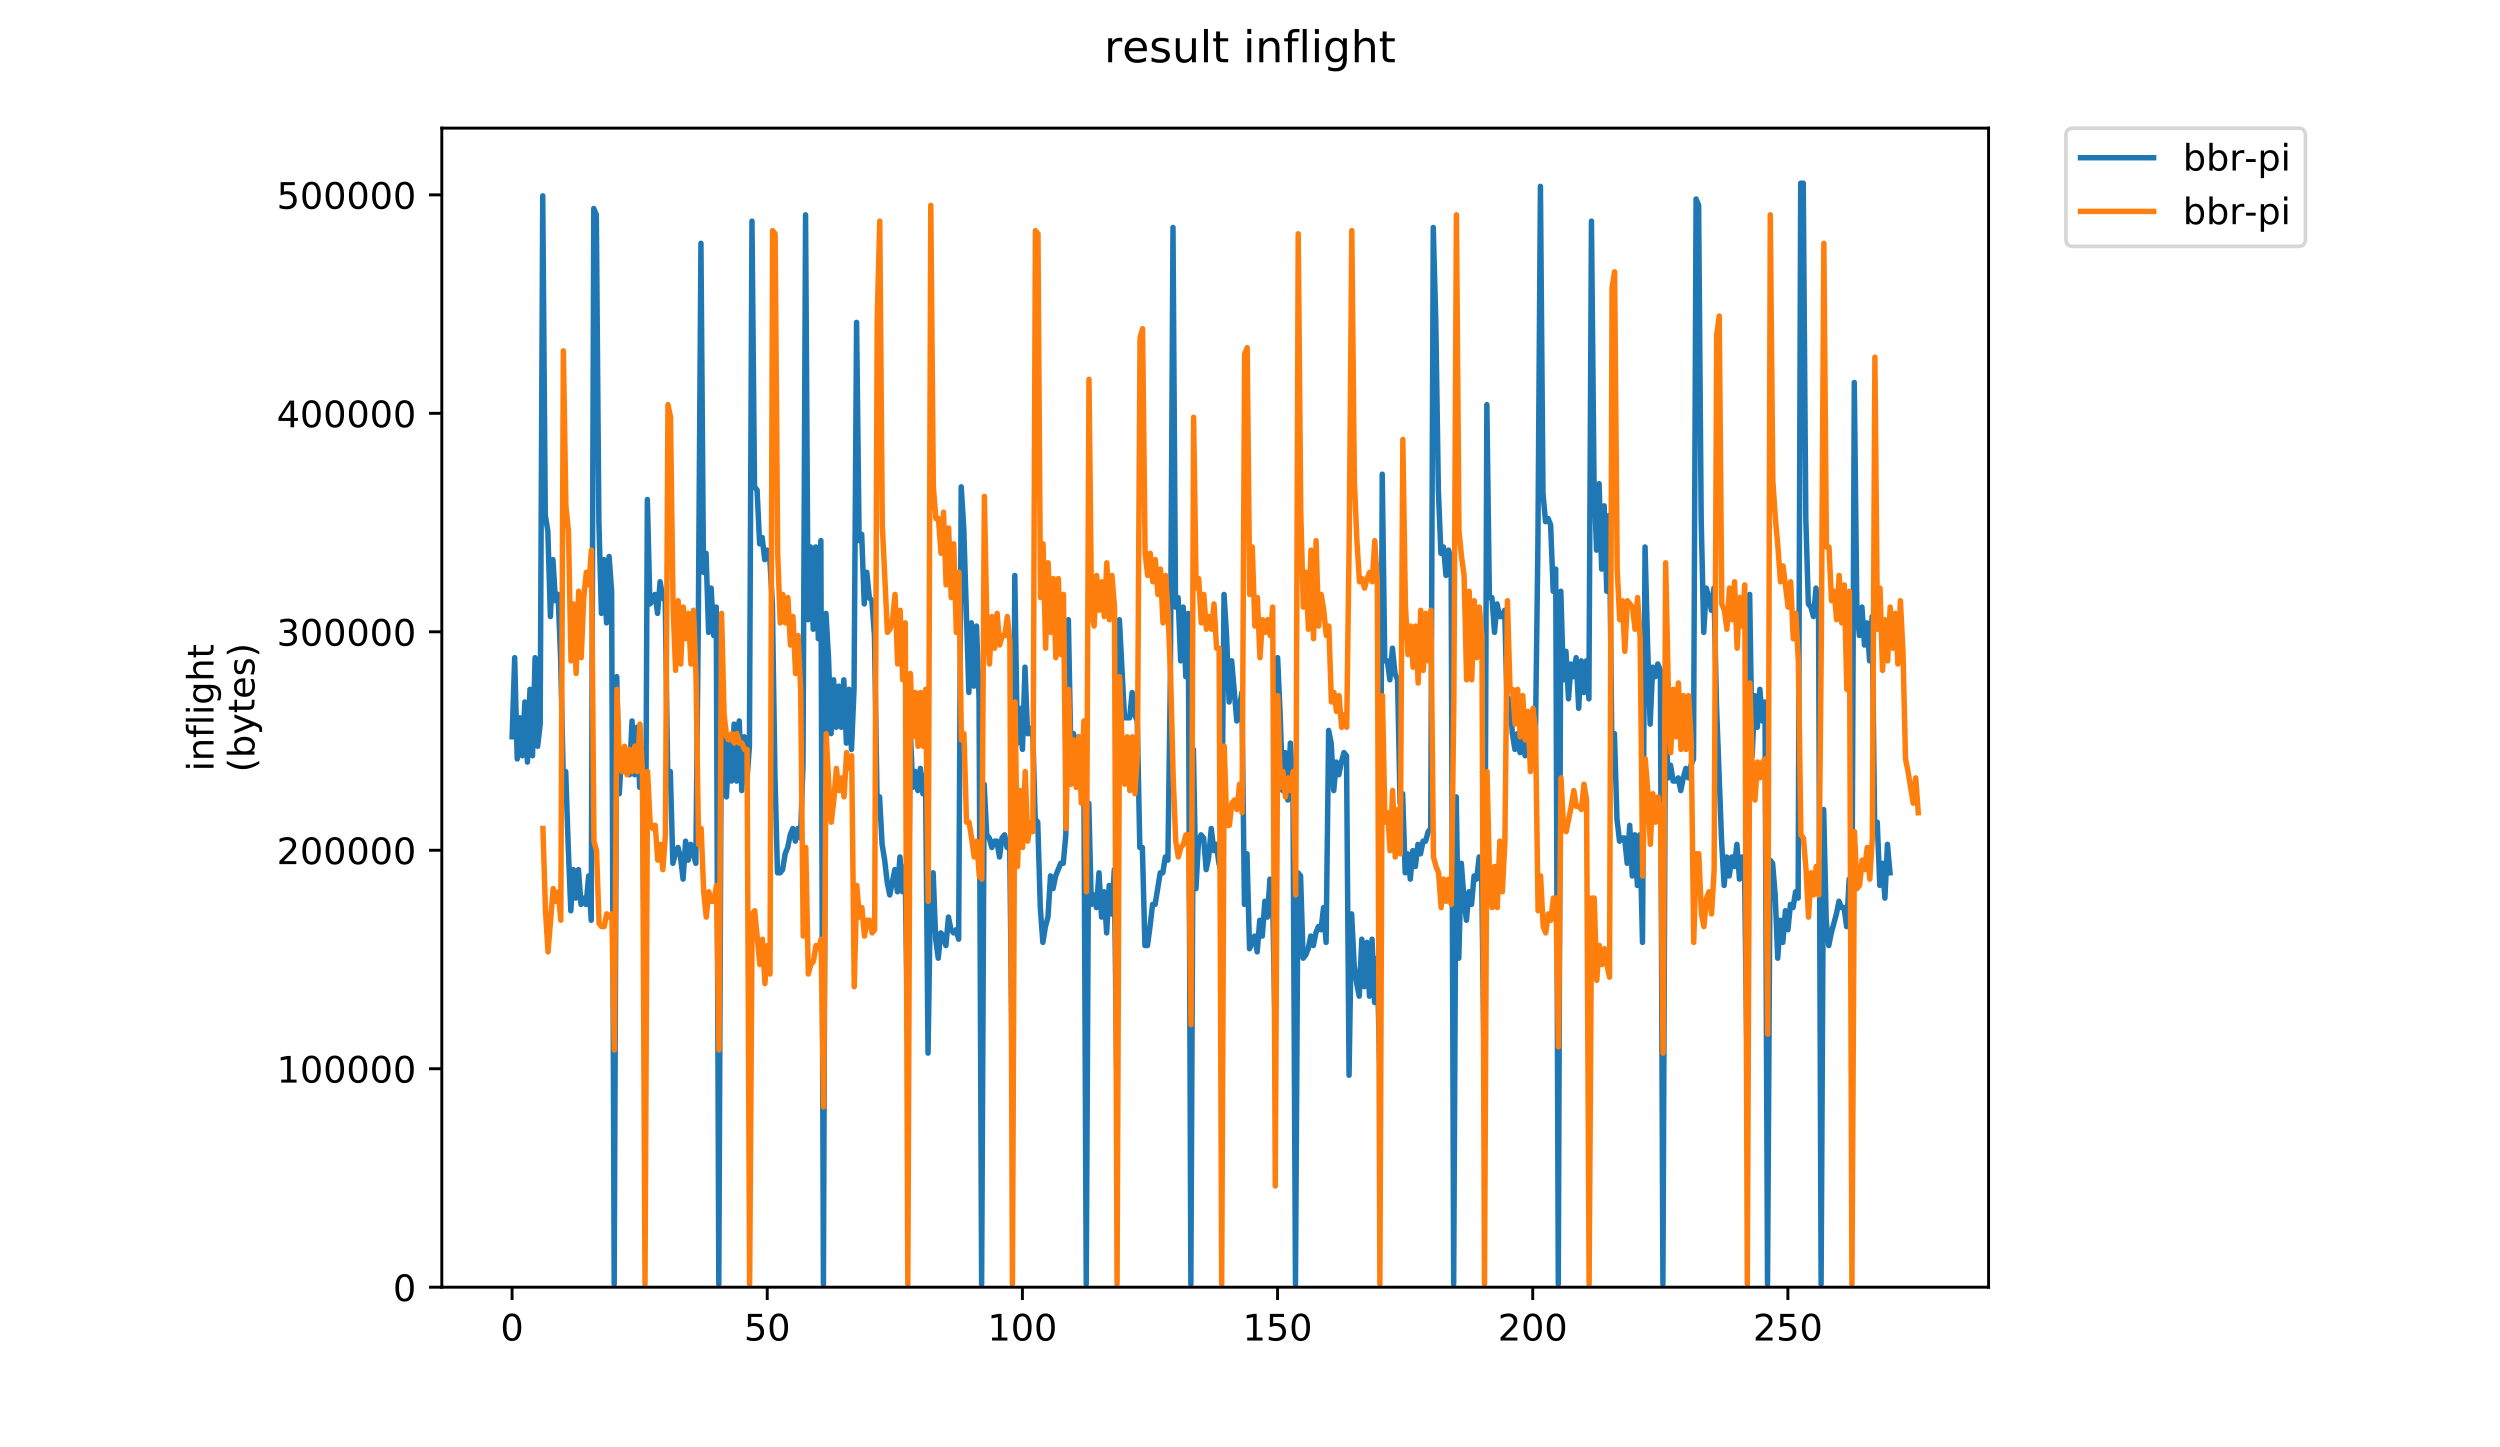 <?xml version="1.0" encoding="utf-8" standalone="no"?>
<!DOCTYPE svg PUBLIC "-//W3C//DTD SVG 1.1//EN"
  "http://www.w3.org/Graphics/SVG/1.1/DTD/svg11.dtd">
<!-- Created with matplotlib (https://matplotlib.org/) -->
<svg height="396pt" version="1.1" viewBox="0 0 684 396" width="684pt" xmlns="http://www.w3.org/2000/svg" xmlns:xlink="http://www.w3.org/1999/xlink">
 <defs>
  <style type="text/css">
*{stroke-linecap:butt;stroke-linejoin:round;}
  </style>
 </defs>
 <g id="figure_1">
  <g id="patch_1">
   <path d="M 0 396 
L 684 396 
L 684 0 
L 0 0 
z
" style="fill:#ffffff;"/>
  </g>
  <g id="axes_1">
   <g id="patch_2">
    <path d="M 120.879 352.174 
L 544.074 352.174 
L 544.074 35.062 
L 120.879 35.062 
z
" style="fill:#ffffff;"/>
   </g>
   <g id="matplotlib.axis_1">
    <g id="xtick_1">
     <g id="line2d_1">
      <defs>
       <path d="M 0 0 
L 0 3.5 
" id="mdf4dd0e630" style="stroke:#000000;stroke-width:0.8;"/>
      </defs>
      <g>
       <use style="stroke:#000000;stroke-width:0.8;" x="140.102" xlink:href="#mdf4dd0e630" y="352.174"/>
      </g>
     </g>
     <g id="text_1">
      <!-- 0 -->
      <defs>
       <path d="M 31.781 66.406 
Q 24.172 66.406 20.328 58.906 
Q 16.5 51.422 16.5 36.375 
Q 16.5 21.391 20.328 13.891 
Q 24.172 6.391 31.781 6.391 
Q 39.453 6.391 43.281 13.891 
Q 47.125 21.391 47.125 36.375 
Q 47.125 51.422 43.281 58.906 
Q 39.453 66.406 31.781 66.406 
z
M 31.781 74.219 
Q 44.047 74.219 50.516 64.516 
Q 56.984 54.828 56.984 36.375 
Q 56.984 17.969 50.516 8.266 
Q 44.047 -1.422 31.781 -1.422 
Q 19.531 -1.422 13.062 8.266 
Q 6.594 17.969 6.594 36.375 
Q 6.594 54.828 13.062 64.516 
Q 19.531 74.219 31.781 74.219 
z
" id="DejaVuSans-48"/>
      </defs>
      <g transform="translate(136.921 366.773)scale(0.1 -0.1)">
       <use xlink:href="#DejaVuSans-48"/>
      </g>
     </g>
    </g>
    <g id="xtick_2">
     <g id="line2d_2">
      <g>
       <use style="stroke:#000000;stroke-width:0.8;" x="209.915" xlink:href="#mdf4dd0e630" y="352.174"/>
      </g>
     </g>
     <g id="text_2">
      <!-- 50 -->
      <defs>
       <path d="M 10.797 72.906 
L 49.516 72.906 
L 49.516 64.594 
L 19.828 64.594 
L 19.828 46.734 
Q 21.969 47.469 24.109 47.828 
Q 26.266 48.188 28.422 48.188 
Q 40.625 48.188 47.75 41.5 
Q 54.891 34.812 54.891 23.391 
Q 54.891 11.625 47.562 5.094 
Q 40.234 -1.422 26.906 -1.422 
Q 22.312 -1.422 17.547 -0.641 
Q 12.797 0.141 7.719 1.703 
L 7.719 11.625 
Q 12.109 9.234 16.797 8.062 
Q 21.484 6.891 26.703 6.891 
Q 35.156 6.891 40.078 11.328 
Q 45.016 15.766 45.016 23.391 
Q 45.016 31 40.078 35.438 
Q 35.156 39.891 26.703 39.891 
Q 22.75 39.891 18.812 39.016 
Q 14.891 38.141 10.797 36.281 
z
" id="DejaVuSans-53"/>
      </defs>
      <g transform="translate(203.552 366.773)scale(0.1 -0.1)">
       <use xlink:href="#DejaVuSans-53"/>
       <use x="63.623" xlink:href="#DejaVuSans-48"/>
      </g>
     </g>
    </g>
    <g id="xtick_3">
     <g id="line2d_3">
      <g>
       <use style="stroke:#000000;stroke-width:0.8;" x="279.728" xlink:href="#mdf4dd0e630" y="352.174"/>
      </g>
     </g>
     <g id="text_3">
      <!-- 100 -->
      <defs>
       <path d="M 12.406 8.297 
L 28.516 8.297 
L 28.516 63.922 
L 10.984 60.406 
L 10.984 69.391 
L 28.422 72.906 
L 38.281 72.906 
L 38.281 8.297 
L 54.391 8.297 
L 54.391 0 
L 12.406 0 
z
" id="DejaVuSans-49"/>
      </defs>
      <g transform="translate(270.184 366.773)scale(0.1 -0.1)">
       <use xlink:href="#DejaVuSans-49"/>
       <use x="63.623" xlink:href="#DejaVuSans-48"/>
       <use x="127.246" xlink:href="#DejaVuSans-48"/>
      </g>
     </g>
    </g>
    <g id="xtick_4">
     <g id="line2d_4">
      <g>
       <use style="stroke:#000000;stroke-width:0.8;" x="349.541" xlink:href="#mdf4dd0e630" y="352.174"/>
      </g>
     </g>
     <g id="text_4">
      <!-- 150 -->
      <g transform="translate(339.997 366.773)scale(0.1 -0.1)">
       <use xlink:href="#DejaVuSans-49"/>
       <use x="63.623" xlink:href="#DejaVuSans-53"/>
       <use x="127.246" xlink:href="#DejaVuSans-48"/>
      </g>
     </g>
    </g>
    <g id="xtick_5">
     <g id="line2d_5">
      <g>
       <use style="stroke:#000000;stroke-width:0.8;" x="419.353" xlink:href="#mdf4dd0e630" y="352.174"/>
      </g>
     </g>
     <g id="text_5">
      <!-- 200 -->
      <defs>
       <path d="M 19.188 8.297 
L 53.609 8.297 
L 53.609 0 
L 7.328 0 
L 7.328 8.297 
Q 12.938 14.109 22.625 23.891 
Q 32.328 33.688 34.812 36.531 
Q 39.547 41.844 41.422 45.531 
Q 43.312 49.219 43.312 52.781 
Q 43.312 58.594 39.234 62.25 
Q 35.156 65.922 28.609 65.922 
Q 23.969 65.922 18.812 64.312 
Q 13.672 62.703 7.812 59.422 
L 7.812 69.391 
Q 13.766 71.781 18.938 73 
Q 24.125 74.219 28.422 74.219 
Q 39.75 74.219 46.484 68.547 
Q 53.219 62.891 53.219 53.422 
Q 53.219 48.922 51.531 44.891 
Q 49.859 40.875 45.406 35.406 
Q 44.188 33.984 37.641 27.219 
Q 31.109 20.453 19.188 8.297 
z
" id="DejaVuSans-50"/>
      </defs>
      <g transform="translate(409.81 366.773)scale(0.1 -0.1)">
       <use xlink:href="#DejaVuSans-50"/>
       <use x="63.623" xlink:href="#DejaVuSans-48"/>
       <use x="127.246" xlink:href="#DejaVuSans-48"/>
      </g>
     </g>
    </g>
    <g id="xtick_6">
     <g id="line2d_6">
      <g>
       <use style="stroke:#000000;stroke-width:0.8;" x="489.166" xlink:href="#mdf4dd0e630" y="352.174"/>
      </g>
     </g>
     <g id="text_6">
      <!-- 250 -->
      <g transform="translate(479.622 366.773)scale(0.1 -0.1)">
       <use xlink:href="#DejaVuSans-50"/>
       <use x="63.623" xlink:href="#DejaVuSans-53"/>
       <use x="127.246" xlink:href="#DejaVuSans-48"/>
      </g>
     </g>
    </g>
   </g>
   <g id="matplotlib.axis_2">
    <g id="ytick_1">
     <g id="line2d_7">
      <defs>
       <path d="M 0 0 
L -3.5 0 
" id="ma93b1407f7" style="stroke:#000000;stroke-width:0.8;"/>
      </defs>
      <g>
       <use style="stroke:#000000;stroke-width:0.8;" x="120.879" xlink:href="#ma93b1407f7" y="352.174"/>
      </g>
     </g>
     <g id="text_7">
      <!-- 0 -->
      <g transform="translate(107.516 355.973)scale(0.1 -0.1)">
       <use xlink:href="#DejaVuSans-48"/>
      </g>
     </g>
    </g>
    <g id="ytick_2">
     <g id="line2d_8">
      <g>
       <use style="stroke:#000000;stroke-width:0.8;" x="120.879" xlink:href="#ma93b1407f7" y="292.403"/>
      </g>
     </g>
     <g id="text_8">
      <!-- 100000 -->
      <g transform="translate(75.704 296.203)scale(0.1 -0.1)">
       <use xlink:href="#DejaVuSans-49"/>
       <use x="63.623" xlink:href="#DejaVuSans-48"/>
       <use x="127.246" xlink:href="#DejaVuSans-48"/>
       <use x="190.869" xlink:href="#DejaVuSans-48"/>
       <use x="254.492" xlink:href="#DejaVuSans-48"/>
       <use x="318.115" xlink:href="#DejaVuSans-48"/>
      </g>
     </g>
    </g>
    <g id="ytick_3">
     <g id="line2d_9">
      <g>
       <use style="stroke:#000000;stroke-width:0.8;" x="120.879" xlink:href="#ma93b1407f7" y="232.633"/>
      </g>
     </g>
     <g id="text_9">
      <!-- 200000 -->
      <g transform="translate(75.704 236.432)scale(0.1 -0.1)">
       <use xlink:href="#DejaVuSans-50"/>
       <use x="63.623" xlink:href="#DejaVuSans-48"/>
       <use x="127.246" xlink:href="#DejaVuSans-48"/>
       <use x="190.869" xlink:href="#DejaVuSans-48"/>
       <use x="254.492" xlink:href="#DejaVuSans-48"/>
       <use x="318.115" xlink:href="#DejaVuSans-48"/>
      </g>
     </g>
    </g>
    <g id="ytick_4">
     <g id="line2d_10">
      <g>
       <use style="stroke:#000000;stroke-width:0.8;" x="120.879" xlink:href="#ma93b1407f7" y="172.862"/>
      </g>
     </g>
     <g id="text_10">
      <!-- 300000 -->
      <defs>
       <path d="M 40.578 39.312 
Q 47.656 37.797 51.625 33 
Q 55.609 28.219 55.609 21.188 
Q 55.609 10.406 48.188 4.484 
Q 40.766 -1.422 27.094 -1.422 
Q 22.516 -1.422 17.656 -0.516 
Q 12.797 0.391 7.625 2.203 
L 7.625 11.719 
Q 11.719 9.328 16.594 8.109 
Q 21.484 6.891 26.812 6.891 
Q 36.078 6.891 40.938 10.547 
Q 45.797 14.203 45.797 21.188 
Q 45.797 27.641 41.281 31.266 
Q 36.766 34.906 28.719 34.906 
L 20.219 34.906 
L 20.219 43.016 
L 29.109 43.016 
Q 36.375 43.016 40.234 45.922 
Q 44.094 48.828 44.094 54.297 
Q 44.094 59.906 40.109 62.906 
Q 36.141 65.922 28.719 65.922 
Q 24.656 65.922 20.016 65.031 
Q 15.375 64.156 9.812 62.312 
L 9.812 71.094 
Q 15.438 72.656 20.344 73.438 
Q 25.25 74.219 29.594 74.219 
Q 40.828 74.219 47.359 69.109 
Q 53.906 64.016 53.906 55.328 
Q 53.906 49.266 50.438 45.094 
Q 46.969 40.922 40.578 39.312 
z
" id="DejaVuSans-51"/>
      </defs>
      <g transform="translate(75.704 176.661)scale(0.1 -0.1)">
       <use xlink:href="#DejaVuSans-51"/>
       <use x="63.623" xlink:href="#DejaVuSans-48"/>
       <use x="127.246" xlink:href="#DejaVuSans-48"/>
       <use x="190.869" xlink:href="#DejaVuSans-48"/>
       <use x="254.492" xlink:href="#DejaVuSans-48"/>
       <use x="318.115" xlink:href="#DejaVuSans-48"/>
      </g>
     </g>
    </g>
    <g id="ytick_5">
     <g id="line2d_11">
      <g>
       <use style="stroke:#000000;stroke-width:0.8;" x="120.879" xlink:href="#ma93b1407f7" y="113.091"/>
      </g>
     </g>
     <g id="text_11">
      <!-- 400000 -->
      <defs>
       <path d="M 37.797 64.312 
L 12.891 25.391 
L 37.797 25.391 
z
M 35.203 72.906 
L 47.609 72.906 
L 47.609 25.391 
L 58.016 25.391 
L 58.016 17.188 
L 47.609 17.188 
L 47.609 0 
L 37.797 0 
L 37.797 17.188 
L 4.891 17.188 
L 4.891 26.703 
z
" id="DejaVuSans-52"/>
      </defs>
      <g transform="translate(75.704 116.891)scale(0.1 -0.1)">
       <use xlink:href="#DejaVuSans-52"/>
       <use x="63.623" xlink:href="#DejaVuSans-48"/>
       <use x="127.246" xlink:href="#DejaVuSans-48"/>
       <use x="190.869" xlink:href="#DejaVuSans-48"/>
       <use x="254.492" xlink:href="#DejaVuSans-48"/>
       <use x="318.115" xlink:href="#DejaVuSans-48"/>
      </g>
     </g>
    </g>
    <g id="ytick_6">
     <g id="line2d_12">
      <g>
       <use style="stroke:#000000;stroke-width:0.8;" x="120.879" xlink:href="#ma93b1407f7" y="53.321"/>
      </g>
     </g>
     <g id="text_12">
      <!-- 500000 -->
      <g transform="translate(75.704 57.12)scale(0.1 -0.1)">
       <use xlink:href="#DejaVuSans-53"/>
       <use x="63.623" xlink:href="#DejaVuSans-48"/>
       <use x="127.246" xlink:href="#DejaVuSans-48"/>
       <use x="190.869" xlink:href="#DejaVuSans-48"/>
       <use x="254.492" xlink:href="#DejaVuSans-48"/>
       <use x="318.115" xlink:href="#DejaVuSans-48"/>
      </g>
     </g>
    </g>
    <g id="text_13">
     <!-- inflight -->
     <defs>
      <path d="M 9.422 54.688 
L 18.406 54.688 
L 18.406 0 
L 9.422 0 
z
M 9.422 75.984 
L 18.406 75.984 
L 18.406 64.594 
L 9.422 64.594 
z
" id="DejaVuSans-105"/>
      <path d="M 54.891 33.016 
L 54.891 0 
L 45.906 0 
L 45.906 32.719 
Q 45.906 40.484 42.875 44.328 
Q 39.844 48.188 33.797 48.188 
Q 26.516 48.188 22.312 43.547 
Q 18.109 38.922 18.109 30.906 
L 18.109 0 
L 9.078 0 
L 9.078 54.688 
L 18.109 54.688 
L 18.109 46.188 
Q 21.344 51.125 25.703 53.562 
Q 30.078 56 35.797 56 
Q 45.219 56 50.047 50.172 
Q 54.891 44.344 54.891 33.016 
z
" id="DejaVuSans-110"/>
      <path d="M 37.109 75.984 
L 37.109 68.5 
L 28.516 68.5 
Q 23.688 68.5 21.797 66.547 
Q 19.922 64.594 19.922 59.516 
L 19.922 54.688 
L 34.719 54.688 
L 34.719 47.703 
L 19.922 47.703 
L 19.922 0 
L 10.891 0 
L 10.891 47.703 
L 2.297 47.703 
L 2.297 54.688 
L 10.891 54.688 
L 10.891 58.5 
Q 10.891 67.625 15.141 71.797 
Q 19.391 75.984 28.609 75.984 
z
" id="DejaVuSans-102"/>
      <path d="M 9.422 75.984 
L 18.406 75.984 
L 18.406 0 
L 9.422 0 
z
" id="DejaVuSans-108"/>
      <path d="M 45.406 27.984 
Q 45.406 37.75 41.375 43.109 
Q 37.359 48.484 30.078 48.484 
Q 22.859 48.484 18.828 43.109 
Q 14.797 37.75 14.797 27.984 
Q 14.797 18.266 18.828 12.891 
Q 22.859 7.516 30.078 7.516 
Q 37.359 7.516 41.375 12.891 
Q 45.406 18.266 45.406 27.984 
z
M 54.391 6.781 
Q 54.391 -7.172 48.188 -13.984 
Q 42 -20.797 29.203 -20.797 
Q 24.469 -20.797 20.266 -20.094 
Q 16.062 -19.391 12.109 -17.922 
L 12.109 -9.188 
Q 16.062 -11.328 19.922 -12.344 
Q 23.781 -13.375 27.781 -13.375 
Q 36.625 -13.375 41.016 -8.766 
Q 45.406 -4.156 45.406 5.172 
L 45.406 9.625 
Q 42.625 4.781 38.281 2.391 
Q 33.938 0 27.875 0 
Q 17.828 0 11.672 7.656 
Q 5.516 15.328 5.516 27.984 
Q 5.516 40.672 11.672 48.328 
Q 17.828 56 27.875 56 
Q 33.938 56 38.281 53.609 
Q 42.625 51.219 45.406 46.391 
L 45.406 54.688 
L 54.391 54.688 
z
" id="DejaVuSans-103"/>
      <path d="M 54.891 33.016 
L 54.891 0 
L 45.906 0 
L 45.906 32.719 
Q 45.906 40.484 42.875 44.328 
Q 39.844 48.188 33.797 48.188 
Q 26.516 48.188 22.312 43.547 
Q 18.109 38.922 18.109 30.906 
L 18.109 0 
L 9.078 0 
L 9.078 75.984 
L 18.109 75.984 
L 18.109 46.188 
Q 21.344 51.125 25.703 53.562 
Q 30.078 56 35.797 56 
Q 45.219 56 50.047 50.172 
Q 54.891 44.344 54.891 33.016 
z
" id="DejaVuSans-104"/>
      <path d="M 18.312 70.219 
L 18.312 54.688 
L 36.812 54.688 
L 36.812 47.703 
L 18.312 47.703 
L 18.312 18.016 
Q 18.312 11.328 20.141 9.422 
Q 21.969 7.516 27.594 7.516 
L 36.812 7.516 
L 36.812 0 
L 27.594 0 
Q 17.188 0 13.234 3.875 
Q 9.281 7.766 9.281 18.016 
L 9.281 47.703 
L 2.688 47.703 
L 2.688 54.688 
L 9.281 54.688 
L 9.281 70.219 
z
" id="DejaVuSans-116"/>
     </defs>
     <g transform="translate(58.426 211.018)rotate(-90)scale(0.1 -0.1)">
      <use xlink:href="#DejaVuSans-105"/>
      <use x="27.783" xlink:href="#DejaVuSans-110"/>
      <use x="91.162" xlink:href="#DejaVuSans-102"/>
      <use x="126.367" xlink:href="#DejaVuSans-108"/>
      <use x="154.15" xlink:href="#DejaVuSans-105"/>
      <use x="181.934" xlink:href="#DejaVuSans-103"/>
      <use x="245.41" xlink:href="#DejaVuSans-104"/>
      <use x="308.789" xlink:href="#DejaVuSans-116"/>
     </g>
     <!-- (bytes) -->
     <defs>
      <path d="M 31 75.875 
Q 24.469 64.656 21.281 53.656 
Q 18.109 42.672 18.109 31.391 
Q 18.109 20.125 21.312 9.062 
Q 24.516 -2 31 -13.188 
L 23.188 -13.188 
Q 15.875 -1.703 12.234 9.375 
Q 8.594 20.453 8.594 31.391 
Q 8.594 42.281 12.203 53.312 
Q 15.828 64.359 23.188 75.875 
z
" id="DejaVuSans-40"/>
      <path d="M 48.688 27.297 
Q 48.688 37.203 44.609 42.844 
Q 40.531 48.484 33.406 48.484 
Q 26.266 48.484 22.188 42.844 
Q 18.109 37.203 18.109 27.297 
Q 18.109 17.391 22.188 11.75 
Q 26.266 6.109 33.406 6.109 
Q 40.531 6.109 44.609 11.75 
Q 48.688 17.391 48.688 27.297 
z
M 18.109 46.391 
Q 20.953 51.266 25.266 53.625 
Q 29.594 56 35.594 56 
Q 45.562 56 51.781 48.094 
Q 58.016 40.188 58.016 27.297 
Q 58.016 14.406 51.781 6.484 
Q 45.562 -1.422 35.594 -1.422 
Q 29.594 -1.422 25.266 0.953 
Q 20.953 3.328 18.109 8.203 
L 18.109 0 
L 9.078 0 
L 9.078 75.984 
L 18.109 75.984 
z
" id="DejaVuSans-98"/>
      <path d="M 32.172 -5.078 
Q 28.375 -14.844 24.75 -17.812 
Q 21.141 -20.797 15.094 -20.797 
L 7.906 -20.797 
L 7.906 -13.281 
L 13.188 -13.281 
Q 16.891 -13.281 18.938 -11.516 
Q 21 -9.766 23.484 -3.219 
L 25.094 0.875 
L 2.984 54.688 
L 12.5 54.688 
L 29.594 11.922 
L 46.688 54.688 
L 56.203 54.688 
z
" id="DejaVuSans-121"/>
      <path d="M 56.203 29.594 
L 56.203 25.203 
L 14.891 25.203 
Q 15.484 15.922 20.484 11.062 
Q 25.484 6.203 34.422 6.203 
Q 39.594 6.203 44.453 7.469 
Q 49.312 8.734 54.109 11.281 
L 54.109 2.781 
Q 49.266 0.734 44.188 -0.344 
Q 39.109 -1.422 33.891 -1.422 
Q 20.797 -1.422 13.156 6.188 
Q 5.516 13.812 5.516 26.812 
Q 5.516 40.234 12.766 48.109 
Q 20.016 56 32.328 56 
Q 43.359 56 49.781 48.891 
Q 56.203 41.797 56.203 29.594 
z
M 47.219 32.234 
Q 47.125 39.594 43.094 43.984 
Q 39.062 48.391 32.422 48.391 
Q 24.906 48.391 20.391 44.141 
Q 15.875 39.891 15.188 32.172 
z
" id="DejaVuSans-101"/>
      <path d="M 44.281 53.078 
L 44.281 44.578 
Q 40.484 46.531 36.375 47.5 
Q 32.281 48.484 27.875 48.484 
Q 21.188 48.484 17.844 46.438 
Q 14.5 44.391 14.5 40.281 
Q 14.5 37.156 16.891 35.375 
Q 19.281 33.594 26.516 31.984 
L 29.594 31.297 
Q 39.156 29.25 43.188 25.516 
Q 47.219 21.781 47.219 15.094 
Q 47.219 7.469 41.188 3.016 
Q 35.156 -1.422 24.609 -1.422 
Q 20.219 -1.422 15.453 -0.562 
Q 10.688 0.297 5.422 2 
L 5.422 11.281 
Q 10.406 8.688 15.234 7.391 
Q 20.062 6.109 24.812 6.109 
Q 31.156 6.109 34.562 8.281 
Q 37.984 10.453 37.984 14.406 
Q 37.984 18.062 35.516 20.016 
Q 33.062 21.969 24.703 23.781 
L 21.578 24.516 
Q 13.234 26.266 9.516 29.906 
Q 5.812 33.547 5.812 39.891 
Q 5.812 47.609 11.281 51.797 
Q 16.75 56 26.812 56 
Q 31.781 56 36.172 55.266 
Q 40.578 54.547 44.281 53.078 
z
" id="DejaVuSans-115"/>
      <path d="M 8.016 75.875 
L 15.828 75.875 
Q 23.141 64.359 26.781 53.312 
Q 30.422 42.281 30.422 31.391 
Q 30.422 20.453 26.781 9.375 
Q 23.141 -1.703 15.828 -13.188 
L 8.016 -13.188 
Q 14.5 -2 17.703 9.062 
Q 20.906 20.125 20.906 31.391 
Q 20.906 42.672 17.703 53.656 
Q 14.5 64.656 8.016 75.875 
z
" id="DejaVuSans-41"/>
     </defs>
     <g transform="translate(69.624 211.295)rotate(-90)scale(0.1 -0.1)">
      <use xlink:href="#DejaVuSans-40"/>
      <use x="39.014" xlink:href="#DejaVuSans-98"/>
      <use x="102.49" xlink:href="#DejaVuSans-121"/>
      <use x="161.67" xlink:href="#DejaVuSans-116"/>
      <use x="200.879" xlink:href="#DejaVuSans-101"/>
      <use x="262.402" xlink:href="#DejaVuSans-115"/>
      <use x="314.502" xlink:href="#DejaVuSans-41"/>
     </g>
    </g>
   </g>
   <g id="line2d_13">
    <path clip-path="url(#p223367cd1b)" d="M 140.115 201.581 
L 140.813 179.944 
L 141.511 207.639 
L 142.209 196.388 
L 142.907 206.774 
L 143.605 192.06 
L 144.304 208.505 
L 145.002 188.599 
L 145.7 206.774 
L 146.398 179.944 
L 147.096 204.177 
L 147.794 198.119 
L 148.492 53.584 
L 149.19 140.997 
L 149.889 145.325 
L 150.587 168.693 
L 151.285 153.114 
L 151.983 164.365 
L 152.681 162.634 
L 153.379 179.944 
L 154.077 211.101 
L 154.775 211.101 
L 155.474 231.873 
L 156.172 249.182 
L 156.87 237.931 
L 157.568 245.72 
L 158.266 237.931 
L 158.964 247.451 
L 159.662 245.72 
L 160.36 247.451 
L 161.059 239.662 
L 161.757 251.779 
L 162.455 57.046 
L 163.153 58.777 
L 163.851 142.728 
L 164.549 167.827 
L 165.247 153.114 
L 165.945 170.423 
L 166.644 152.248 
L 167.342 161.769 
L 168.04 351.309 
L 168.738 185.137 
L 169.436 217.159 
L 170.134 205.043 
L 170.832 211.101 
L 171.531 207.639 
L 172.229 211.966 
L 172.927 197.253 
L 173.625 211.966 
L 174.323 198.984 
L 175.021 215.428 
L 175.719 205.043 
L 176.417 280.339 
L 177.116 136.67 
L 177.814 165.231 
L 178.512 164.365 
L 179.21 162.634 
L 179.908 167.827 
L 180.606 159.172 
L 181.304 163.5 
L 182.002 164.365 
L 182.701 212.832 
L 183.399 211.101 
L 184.097 236.2 
L 184.795 233.603 
L 185.493 231.873 
L 186.191 234.469 
L 186.889 240.527 
L 187.587 230.142 
L 188.286 235.334 
L 188.984 231.007 
L 190.38 236.2 
L 191.078 167.827 
L 191.776 66.566 
L 192.474 156.576 
L 193.172 151.383 
L 193.871 173.02 
L 194.569 160.903 
L 195.267 173.885 
L 195.965 166.096 
L 196.663 351.309 
L 197.361 191.195 
L 198.059 203.312 
L 198.758 218.025 
L 199.456 203.312 
L 200.154 213.697 
L 200.852 198.119 
L 201.55 213.697 
L 202.248 197.253 
L 202.946 216.294 
L 203.644 201.581 
L 204.343 213.697 
L 205.041 204.177 
L 205.739 60.508 
L 206.437 133.208 
L 207.135 134.073 
L 207.833 148.786 
L 208.531 147.056 
L 209.229 153.114 
L 209.928 150.517 
L 210.626 153.114 
L 211.324 165.231 
L 212.022 211.966 
L 212.72 238.796 
L 213.418 238.796 
L 214.116 237.931 
L 214.814 233.603 
L 215.513 231.873 
L 216.211 228.411 
L 216.909 226.68 
L 217.607 230.142 
L 218.305 226.68 
L 219.003 229.276 
L 219.701 209.37 
L 220.399 58.777 
L 221.098 169.558 
L 221.796 149.652 
L 222.494 172.154 
L 223.192 149.652 
L 223.89 174.751 
L 224.588 147.921 
L 225.286 351.309 
L 225.984 167.827 
L 226.683 179.944 
L 227.381 200.715 
L 228.079 186.002 
L 228.777 198.984 
L 229.475 187.733 
L 230.173 198.984 
L 230.871 186.002 
L 231.57 203.312 
L 232.268 188.599 
L 232.966 205.043 
L 233.664 188.599 
L 234.362 88.203 
L 235.06 147.921 
L 235.758 146.19 
L 236.456 165.231 
L 237.155 156.576 
L 237.853 163.5 
L 238.551 164.365 
L 239.249 173.885 
L 239.947 218.025 
L 240.645 218.025 
L 241.343 231.007 
L 242.041 235.334 
L 242.74 241.393 
L 243.438 244.855 
L 244.834 237.931 
L 245.532 243.989 
L 246.23 234.469 
L 246.928 243.989 
L 247.626 237.065 
L 248.325 284.667 
L 249.023 198.984 
L 249.721 215.428 
L 250.419 211.101 
L 251.117 216.294 
L 251.815 210.236 
L 252.513 217.159 
L 253.211 211.966 
L 253.91 288.129 
L 254.608 242.258 
L 255.306 238.796 
L 256.004 256.971 
L 256.702 262.164 
L 257.4 255.24 
L 258.098 256.106 
L 258.797 258.702 
L 259.495 250.913 
L 260.193 254.375 
L 260.891 255.24 
L 261.589 254.375 
L 262.287 256.971 
L 262.985 133.208 
L 263.683 144.459 
L 265.08 189.464 
L 265.778 170.423 
L 266.476 187.733 
L 267.174 171.289 
L 267.872 191.195 
L 268.57 351.309 
L 269.268 214.563 
L 269.967 228.411 
L 270.665 229.276 
L 271.363 231.873 
L 272.061 230.142 
L 272.759 230.142 
L 273.457 234.469 
L 274.155 229.276 
L 274.853 228.411 
L 275.552 231.873 
L 276.25 231.007 
L 276.948 293.322 
L 277.646 157.441 
L 278.344 203.312 
L 279.042 193.791 
L 279.74 205.043 
L 280.438 182.54 
L 281.137 200.715 
L 281.835 200.715 
L 282.533 198.984 
L 283.231 224.083 
L 283.929 224.949 
L 284.627 248.317 
L 285.325 257.837 
L 286.024 253.51 
L 286.722 250.913 
L 287.42 239.662 
L 288.118 243.124 
L 288.816 239.662 
L 290.212 236.2 
L 290.91 236.2 
L 291.609 228.411 
L 292.307 169.558 
L 293.005 206.774 
L 293.703 200.715 
L 294.401 207.639 
L 295.099 201.581 
L 295.797 214.563 
L 296.495 200.715 
L 297.194 351.309 
L 297.892 219.756 
L 298.59 247.451 
L 299.288 244.855 
L 299.986 248.317 
L 300.684 238.796 
L 301.382 250.913 
L 302.08 243.989 
L 302.779 255.24 
L 303.477 242.258 
L 304.175 250.048 
L 304.873 237.931 
L 305.571 296.783 
L 306.269 169.558 
L 307.665 196.388 
L 309.062 196.388 
L 309.76 189.464 
L 310.458 195.522 
L 311.156 197.253 
L 311.854 231.873 
L 312.552 231.873 
L 313.251 258.702 
L 313.949 258.702 
L 314.647 253.51 
L 315.345 247.451 
L 316.043 247.451 
L 317.439 238.796 
L 318.137 238.796 
L 318.836 234.469 
L 319.534 235.334 
L 320.232 183.406 
L 320.93 62.239 
L 321.628 166.096 
L 322.326 163.5 
L 323.024 180.809 
L 323.722 166.096 
L 324.421 185.137 
L 325.119 167.827 
L 325.817 351.309 
L 326.515 205.043 
L 327.213 243.124 
L 327.911 230.142 
L 328.609 228.411 
L 329.307 229.276 
L 330.006 237.931 
L 330.704 234.469 
L 331.402 226.68 
L 332.1 232.738 
L 332.798 231.007 
L 333.496 236.2 
L 334.194 238.796 
L 334.892 162.634 
L 335.591 173.885 
L 336.289 192.06 
L 336.987 180.809 
L 338.383 197.253 
L 339.081 193.791 
L 339.779 189.464 
L 340.477 247.451 
L 341.176 233.603 
L 341.874 259.568 
L 343.27 256.106 
L 343.968 260.433 
L 344.666 251.779 
L 345.364 256.106 
L 346.063 246.586 
L 346.761 250.913 
L 347.459 240.527 
L 348.157 243.989 
L 348.855 281.205 
L 349.553 179.944 
L 350.251 195.522 
L 350.949 216.294 
L 351.648 205.908 
L 352.346 218.89 
L 353.044 203.312 
L 353.742 214.563 
L 354.44 351.309 
L 355.138 238.796 
L 355.836 239.662 
L 356.534 262.164 
L 357.233 261.299 
L 357.931 259.568 
L 358.629 256.106 
L 359.327 258.702 
L 360.025 255.24 
L 360.723 253.51 
L 361.421 254.375 
L 362.119 248.317 
L 362.818 257.837 
L 363.516 199.85 
L 364.214 203.312 
L 364.912 216.294 
L 365.61 208.505 
L 366.308 211.966 
L 367.006 208.505 
L 367.704 205.908 
L 368.403 206.774 
L 369.101 294.187 
L 369.799 250.048 
L 370.497 263.895 
L 371.195 269.088 
L 371.893 272.55 
L 372.591 256.971 
L 373.29 269.954 
L 373.988 257.837 
L 374.686 272.55 
L 375.384 256.971 
L 376.082 274.281 
L 376.78 262.164 
L 377.478 290.725 
L 378.176 129.746 
L 378.875 180.809 
L 379.573 180.809 
L 380.271 186.002 
L 380.969 177.347 
L 381.667 184.271 
L 382.365 186.002 
L 383.063 219.756 
L 383.761 217.159 
L 384.46 238.796 
L 385.158 233.603 
L 385.856 240.527 
L 386.554 232.738 
L 387.252 237.065 
L 387.95 231.007 
L 388.648 233.603 
L 389.346 230.142 
L 390.045 230.142 
L 390.743 227.545 
L 391.441 226.68 
L 392.139 62.239 
L 392.837 88.203 
L 393.535 134.073 
L 394.233 151.383 
L 394.931 149.652 
L 395.63 157.441 
L 396.328 150.517 
L 397.026 153.114 
L 397.724 351.309 
L 398.422 218.025 
L 399.12 262.164 
L 399.818 236.2 
L 400.517 245.72 
L 401.215 251.779 
L 401.913 243.989 
L 402.611 247.451 
L 403.309 239.662 
L 404.007 240.527 
L 404.705 234.469 
L 405.403 240.527 
L 406.102 295.918 
L 406.8 110.705 
L 407.498 163.5 
L 408.196 163.5 
L 408.894 173.02 
L 409.592 165.231 
L 410.29 168.693 
L 410.988 168.693 
L 411.687 166.962 
L 412.385 194.657 
L 413.083 191.195 
L 413.781 200.715 
L 414.479 205.043 
L 415.177 200.715 
L 415.875 205.908 
L 416.573 198.984 
L 417.272 206.774 
L 417.97 197.253 
L 418.668 205.908 
L 419.366 195.522 
L 420.064 204.177 
L 420.762 149.652 
L 421.46 50.987 
L 422.158 134.939 
L 422.857 142.728 
L 423.555 141.863 
L 424.253 143.594 
L 424.951 161.769 
L 425.649 155.71 
L 426.347 351.309 
L 427.045 161.769 
L 427.744 186.002 
L 428.442 178.213 
L 429.14 191.195 
L 429.838 181.675 
L 430.536 185.137 
L 431.234 179.944 
L 431.932 193.791 
L 432.63 180.809 
L 433.329 189.464 
L 434.027 180.809 
L 434.725 191.195 
L 435.423 60.508 
L 436.121 131.477 
L 436.819 150.517 
L 437.517 132.342 
L 438.215 155.71 
L 438.914 138.401 
L 439.612 161.769 
L 440.31 140.997 
L 441.008 204.177 
L 441.706 200.715 
L 442.404 224.083 
L 443.102 230.142 
L 443.8 229.276 
L 444.499 229.276 
L 445.197 236.2 
L 445.895 225.814 
L 446.593 239.662 
L 447.291 228.411 
L 447.989 242.258 
L 448.687 228.411 
L 449.385 257.837 
L 450.084 149.652 
L 450.782 176.482 
L 451.48 198.119 
L 452.178 182.54 
L 452.876 185.137 
L 453.574 181.675 
L 454.272 183.406 
L 454.97 351.309 
L 455.669 193.791 
L 456.367 212.832 
L 457.065 209.37 
L 457.763 213.697 
L 458.461 213.697 
L 459.159 212.832 
L 459.857 216.294 
L 460.556 212.832 
L 461.254 210.236 
L 461.952 212.832 
L 462.65 209.37 
L 463.348 207.639 
L 464.046 54.449 
L 464.744 56.18 
L 465.442 141.863 
L 466.141 173.02 
L 466.839 160.903 
L 467.537 163.5 
L 468.235 166.962 
L 468.933 160.903 
L 469.631 192.926 
L 471.027 230.142 
L 471.726 242.258 
L 472.424 234.469 
L 473.122 239.662 
L 473.82 234.469 
L 474.518 237.065 
L 475.216 231.007 
L 475.914 240.527 
L 476.612 234.469 
L 477.311 238.796 
L 478.009 292.456 
L 478.707 162.634 
L 479.405 206.774 
L 480.103 190.33 
L 480.801 198.984 
L 481.499 188.599 
L 482.197 197.253 
L 482.896 192.06 
L 483.594 351.309 
L 484.292 235.334 
L 484.99 236.2 
L 485.688 244.855 
L 486.386 262.164 
L 487.084 251.779 
L 487.783 257.837 
L 488.481 249.182 
L 489.179 254.375 
L 489.877 247.451 
L 490.575 248.317 
L 491.273 243.989 
L 491.971 245.72 
L 492.669 50.122 
L 493.368 50.122 
L 494.066 141.863 
L 494.764 165.231 
L 495.462 166.096 
L 496.16 168.693 
L 496.858 160.903 
L 497.556 167.827 
L 498.254 351.309 
L 498.953 221.487 
L 499.651 251.779 
L 500.349 258.702 
L 501.047 255.24 
L 502.443 250.048 
L 503.141 246.586 
L 503.839 248.317 
L 504.538 248.317 
L 505.236 253.51 
L 505.934 240.527 
L 506.632 264.761 
L 507.33 104.647 
L 508.028 166.096 
L 508.726 173.885 
L 509.424 166.096 
L 510.123 176.482 
L 510.821 170.423 
L 511.519 180.809 
L 512.217 168.693 
L 512.915 226.68 
L 513.613 224.949 
L 514.311 242.258 
L 515.01 236.2 
L 515.708 245.72 
L 516.406 231.007 
L 517.104 238.796 
L 517.104 238.796 
" style="fill:none;stroke:#1f77b4;stroke-linecap:square;stroke-width:1.5;"/>
   </g>
   <g id="line2d_14">
    <path clip-path="url(#p223367cd1b)" d="M 148.547 226.68 
L 149.245 249.182 
L 149.943 260.433 
L 151.339 243.124 
L 152.037 246.586 
L 152.736 243.989 
L 153.434 251.779 
L 154.132 95.992 
L 154.83 138.401 
L 155.528 145.325 
L 156.226 180.809 
L 156.924 165.231 
L 157.622 184.271 
L 158.321 161.769 
L 159.019 179.944 
L 159.717 163.5 
L 160.415 156.576 
L 161.113 160.038 
L 161.811 150.517 
L 162.509 230.142 
L 163.207 232.738 
L 163.906 252.644 
L 164.604 253.51 
L 165.302 253.51 
L 166 250.048 
L 166.698 250.913 
L 167.396 250.048 
L 168.094 287.263 
L 168.792 188.599 
L 169.491 209.37 
L 170.189 211.101 
L 170.887 204.177 
L 171.585 211.966 
L 172.283 205.043 
L 172.981 211.101 
L 173.679 204.177 
L 174.377 211.101 
L 175.076 198.119 
L 175.774 211.101 
L 176.472 351.309 
L 177.17 211.101 
L 177.868 224.949 
L 178.566 226.68 
L 179.264 225.814 
L 179.962 235.334 
L 180.661 231.007 
L 181.359 237.931 
L 182.057 228.411 
L 182.755 110.705 
L 183.453 114.167 
L 184.151 166.096 
L 184.849 183.406 
L 185.548 164.365 
L 186.246 181.675 
L 186.944 166.096 
L 187.642 174.751 
L 188.34 167.827 
L 189.038 181.675 
L 189.736 166.962 
L 190.434 185.137 
L 191.133 231.007 
L 191.831 226.68 
L 192.529 243.989 
L 193.227 250.913 
L 193.925 243.989 
L 194.623 246.586 
L 195.321 246.586 
L 196.019 242.258 
L 196.718 287.263 
L 197.416 167.827 
L 198.114 195.522 
L 198.812 201.581 
L 199.51 202.446 
L 200.208 200.715 
L 200.906 203.312 
L 201.604 200.715 
L 202.303 203.312 
L 203.001 203.312 
L 203.699 205.043 
L 204.397 205.043 
L 205.095 351.309 
L 205.793 250.048 
L 206.491 249.182 
L 207.888 263.895 
L 208.586 256.971 
L 209.284 269.088 
L 209.982 258.702 
L 210.68 266.492 
L 211.378 63.104 
L 212.076 63.97 
L 212.775 151.383 
L 213.473 170.423 
L 214.171 162.634 
L 214.869 170.423 
L 215.567 163.5 
L 216.265 176.482 
L 216.963 168.693 
L 217.661 184.271 
L 218.36 173.885 
L 219.058 188.599 
L 219.756 256.106 
L 220.454 231.873 
L 221.152 266.492 
L 221.85 263.895 
L 222.548 263.03 
L 223.246 258.702 
L 223.945 259.568 
L 224.643 256.971 
L 225.341 302.842 
L 226.039 200.715 
L 226.737 214.563 
L 227.435 224.949 
L 228.133 218.89 
L 228.831 210.236 
L 229.53 216.294 
L 230.228 212.832 
L 230.926 218.025 
L 231.624 205.908 
L 232.322 210.236 
L 233.02 206.774 
L 233.718 269.954 
L 234.416 242.258 
L 235.115 250.913 
L 235.813 248.317 
L 236.511 256.106 
L 237.209 251.779 
L 237.907 251.779 
L 238.605 255.24 
L 239.303 254.375 
L 240.002 87.337 
L 240.7 60.508 
L 241.398 143.594 
L 242.794 173.02 
L 243.492 172.154 
L 244.19 169.558 
L 244.888 162.634 
L 245.587 181.675 
L 246.285 166.962 
L 246.983 186.002 
L 247.681 170.423 
L 248.379 351.309 
L 249.077 184.271 
L 249.775 201.581 
L 250.473 189.464 
L 251.172 204.177 
L 251.87 189.464 
L 252.568 204.177 
L 253.266 188.599 
L 253.964 246.586 
L 254.662 56.18 
L 255.36 133.208 
L 256.058 141.863 
L 256.757 141.863 
L 257.455 151.383 
L 258.153 140.132 
L 258.851 160.038 
L 259.549 144.459 
L 260.247 163.5 
L 260.945 148.786 
L 261.643 173.02 
L 262.342 156.576 
L 263.04 202.446 
L 263.738 200.715 
L 264.436 224.949 
L 265.134 224.949 
L 265.832 229.276 
L 266.53 234.469 
L 267.229 230.142 
L 267.927 239.662 
L 268.625 240.527 
L 269.323 135.804 
L 270.021 171.289 
L 270.719 181.675 
L 271.417 168.693 
L 272.115 177.347 
L 272.814 167.827 
L 273.512 176.482 
L 274.21 173.885 
L 274.908 173.885 
L 275.606 168.693 
L 276.304 175.616 
L 277.002 351.309 
L 277.7 192.06 
L 278.399 237.065 
L 279.097 216.294 
L 279.795 231.873 
L 280.493 211.101 
L 281.191 230.142 
L 281.889 224.949 
L 282.587 227.545 
L 283.285 63.104 
L 283.984 63.97 
L 284.682 163.5 
L 285.38 148.786 
L 286.078 177.347 
L 286.776 153.979 
L 287.474 173.02 
L 288.172 158.307 
L 288.87 179.944 
L 289.569 158.307 
L 290.267 179.078 
L 290.965 162.634 
L 291.663 226.68 
L 292.361 188.599 
L 293.059 214.563 
L 293.757 202.446 
L 294.455 215.428 
L 295.154 201.581 
L 295.852 219.756 
L 296.55 197.253 
L 297.248 243.989 
L 297.946 103.782 
L 298.644 166.962 
L 299.342 171.289 
L 300.041 157.441 
L 300.739 166.962 
L 301.437 159.172 
L 302.135 168.693 
L 302.833 153.979 
L 303.531 169.558 
L 304.229 157.441 
L 304.927 166.096 
L 305.626 351.309 
L 306.324 185.137 
L 307.022 204.177 
L 307.72 214.563 
L 308.418 201.581 
L 309.116 216.294 
L 309.814 201.581 
L 310.512 217.159 
L 311.211 205.908 
L 311.909 92.53 
L 312.607 89.934 
L 313.305 151.383 
L 314.003 157.441 
L 314.701 151.383 
L 315.399 159.172 
L 316.097 153.114 
L 316.796 162.634 
L 317.494 155.71 
L 318.192 170.423 
L 318.89 157.441 
L 319.588 167.827 
L 320.286 185.137 
L 320.984 212.832 
L 321.682 230.142 
L 322.381 234.469 
L 323.079 231.873 
L 323.777 231.007 
L 324.475 228.411 
L 325.173 228.411 
L 325.871 280.339 
L 326.569 114.167 
L 327.268 160.903 
L 327.966 158.307 
L 328.664 170.423 
L 329.362 162.634 
L 330.06 172.154 
L 330.758 168.693 
L 331.456 172.154 
L 332.154 165.231 
L 332.853 177.347 
L 333.551 177.347 
L 334.249 351.309 
L 334.947 204.177 
L 335.645 225.814 
L 336.343 225.814 
L 337.041 219.756 
L 337.739 218.89 
L 338.438 221.487 
L 339.136 214.563 
L 339.834 222.352 
L 340.532 96.858 
L 341.23 95.127 
L 341.928 162.634 
L 342.626 149.652 
L 343.324 171.289 
L 344.023 163.5 
L 344.721 179.944 
L 345.419 169.558 
L 346.117 173.02 
L 346.815 169.558 
L 347.513 173.885 
L 348.211 166.096 
L 348.909 324.479 
L 349.608 190.33 
L 350.306 215.428 
L 351.004 211.101 
L 351.702 218.025 
L 352.4 212.832 
L 353.098 216.294 
L 353.796 211.101 
L 354.495 244.855 
L 355.193 63.97 
L 355.891 140.132 
L 356.589 166.096 
L 357.287 156.576 
L 357.985 172.154 
L 358.683 150.517 
L 359.381 174.751 
L 360.08 147.921 
L 360.778 171.289 
L 361.476 162.634 
L 362.174 166.962 
L 362.872 173.885 
L 363.57 171.289 
L 364.268 192.06 
L 364.966 189.464 
L 365.665 194.657 
L 366.363 190.33 
L 367.061 198.984 
L 367.759 195.522 
L 368.457 198.984 
L 369.155 146.19 
L 369.853 63.104 
L 370.551 131.477 
L 371.25 147.921 
L 371.948 159.172 
L 372.646 158.307 
L 373.344 160.903 
L 374.042 158.307 
L 374.74 156.576 
L 375.438 159.172 
L 376.136 147.921 
L 376.835 159.172 
L 377.533 351.309 
L 378.231 190.33 
L 378.929 224.949 
L 379.627 222.352 
L 380.325 232.738 
L 381.023 216.294 
L 381.722 234.469 
L 382.42 221.487 
L 383.118 233.603 
L 383.816 120.226 
L 384.514 165.231 
L 385.212 179.078 
L 385.91 171.289 
L 386.608 182.54 
L 387.307 171.289 
L 388.005 186.868 
L 388.703 166.962 
L 389.401 183.406 
L 390.099 167.827 
L 390.797 180.809 
L 391.495 166.962 
L 392.193 234.469 
L 392.892 237.065 
L 393.59 238.796 
L 394.288 248.317 
L 394.986 240.527 
L 395.684 246.586 
L 396.382 240.527 
L 397.08 247.451 
L 397.778 191.195 
L 398.477 58.777 
L 399.175 145.325 
L 399.873 152.248 
L 400.571 157.441 
L 401.269 186.002 
L 401.967 161.769 
L 402.665 186.002 
L 403.363 164.365 
L 404.062 179.944 
L 404.76 166.096 
L 405.458 173.885 
L 406.156 351.309 
L 406.854 211.101 
L 407.552 240.527 
L 408.25 248.317 
L 408.948 237.065 
L 409.647 248.317 
L 410.345 230.142 
L 411.043 243.989 
L 411.741 230.142 
L 412.439 164.365 
L 413.137 188.599 
L 413.835 188.599 
L 414.534 198.119 
L 415.232 188.599 
L 415.93 201.581 
L 416.628 190.33 
L 417.326 202.446 
L 418.024 194.657 
L 418.722 211.101 
L 419.42 193.791 
L 420.119 199.85 
L 420.817 249.182 
L 421.515 239.662 
L 422.213 253.51 
L 422.911 255.24 
L 423.609 250.048 
L 424.307 251.779 
L 425.005 245.72 
L 425.704 245.72 
L 426.402 286.398 
L 427.1 212.832 
L 427.798 226.68 
L 428.496 227.545 
L 429.892 220.621 
L 430.59 216.294 
L 431.289 220.621 
L 431.987 220.621 
L 432.685 221.487 
L 433.383 214.563 
L 434.081 218.89 
L 434.779 351.309 
L 435.477 245.72 
L 436.175 245.72 
L 436.874 268.223 
L 437.572 258.702 
L 438.27 263.895 
L 438.968 259.568 
L 439.666 263.895 
L 440.364 267.357 
L 441.062 78.683 
L 441.761 74.355 
L 442.459 155.71 
L 443.157 169.558 
L 443.855 164.365 
L 444.553 178.213 
L 445.251 164.365 
L 446.647 166.096 
L 447.346 172.154 
L 448.044 163.5 
L 448.742 174.751 
L 449.44 239.662 
L 450.138 207.639 
L 450.836 216.294 
L 451.534 231.007 
L 452.232 217.159 
L 452.931 224.949 
L 453.629 218.025 
L 454.327 224.083 
L 455.025 288.129 
L 455.723 153.979 
L 456.421 186.868 
L 457.119 205.908 
L 457.817 188.599 
L 458.516 201.581 
L 459.214 186.868 
L 459.912 205.043 
L 460.61 190.33 
L 461.308 205.043 
L 462.006 190.33 
L 462.704 202.446 
L 463.402 257.837 
L 464.101 233.603 
L 464.799 233.603 
L 465.497 250.048 
L 466.195 253.51 
L 466.893 245.72 
L 467.591 243.989 
L 468.289 250.048 
L 468.988 237.931 
L 469.686 91.665 
L 470.384 86.472 
L 471.082 165.231 
L 471.78 166.962 
L 472.478 172.154 
L 473.176 160.903 
L 473.874 169.558 
L 474.573 159.172 
L 475.271 177.347 
L 475.969 163.5 
L 476.667 171.289 
L 477.365 160.038 
L 478.063 351.309 
L 478.761 186.868 
L 479.459 211.966 
L 480.158 218.89 
L 480.856 208.505 
L 481.554 212.832 
L 482.252 208.505 
L 482.95 207.639 
L 483.648 282.936 
L 484.346 58.777 
L 485.044 131.477 
L 485.743 141.863 
L 486.441 149.652 
L 487.139 159.172 
L 487.837 154.845 
L 489.233 166.096 
L 489.931 159.172 
L 490.629 174.751 
L 491.328 167.827 
L 492.026 180.809 
L 492.724 228.411 
L 493.422 229.276 
L 494.12 237.931 
L 494.818 250.913 
L 495.516 238.796 
L 496.215 244.855 
L 496.913 237.065 
L 497.611 244.855 
L 498.309 175.616 
L 499.007 66.566 
L 499.705 149.652 
L 500.403 149.652 
L 501.101 164.365 
L 501.8 161.769 
L 502.498 169.558 
L 503.196 157.441 
L 503.894 170.423 
L 504.592 160.038 
L 505.29 188.599 
L 505.988 161.769 
L 506.686 351.309 
L 507.385 227.545 
L 508.083 243.124 
L 508.781 242.258 
L 509.479 235.334 
L 510.177 237.931 
L 510.875 231.873 
L 511.573 240.527 
L 512.271 229.276 
L 512.97 97.723 
L 513.668 172.154 
L 514.366 160.903 
L 515.064 183.406 
L 515.762 169.558 
L 516.46 180.809 
L 517.158 166.096 
L 517.856 177.347 
L 518.555 167.827 
L 519.253 181.675 
L 519.951 164.365 
L 520.649 178.213 
L 521.347 207.639 
L 522.045 211.101 
L 523.442 219.756 
L 524.14 212.832 
L 524.838 222.352 
L 524.838 222.352 
" style="fill:none;stroke:#ff7f0e;stroke-linecap:square;stroke-width:1.5;"/>
   </g>
   <g id="patch_3">
    <path d="M 120.879 352.174 
L 120.879 35.062 
" style="fill:none;stroke:#000000;stroke-linecap:square;stroke-linejoin:miter;stroke-width:0.8;"/>
   </g>
   <g id="patch_4">
    <path d="M 544.074 352.174 
L 544.074 35.062 
" style="fill:none;stroke:#000000;stroke-linecap:square;stroke-linejoin:miter;stroke-width:0.8;"/>
   </g>
   <g id="patch_5">
    <path d="M 120.879 352.174 
L 544.074 352.174 
" style="fill:none;stroke:#000000;stroke-linecap:square;stroke-linejoin:miter;stroke-width:0.8;"/>
   </g>
   <g id="patch_6">
    <path d="M 120.879 35.062 
L 544.074 35.062 
" style="fill:none;stroke:#000000;stroke-linecap:square;stroke-linejoin:miter;stroke-width:0.8;"/>
   </g>
   <g id="legend_1">
    <g id="patch_7">
     <path d="M 567.234 67.419 
L 628.766 67.419 
Q 630.766 67.419 630.766 65.419 
L 630.766 37.062 
Q 630.766 35.062 628.766 35.062 
L 567.234 35.062 
Q 565.234 35.062 565.234 37.062 
L 565.234 65.419 
Q 565.234 67.419 567.234 67.419 
z
" style="fill:#ffffff;opacity:0.8;stroke:#cccccc;stroke-linejoin:miter;"/>
    </g>
    <g id="line2d_15">
     <path d="M 569.234 43.161 
L 589.234 43.161 
" style="fill:none;stroke:#1f77b4;stroke-linecap:square;stroke-width:1.5;"/>
    </g>
    <g id="line2d_16"/>
    <g id="text_14">
     <!-- bbr-pi -->
     <defs>
      <path d="M 41.109 46.297 
Q 39.594 47.172 37.812 47.578 
Q 36.031 48 33.891 48 
Q 26.266 48 22.188 43.047 
Q 18.109 38.094 18.109 28.812 
L 18.109 0 
L 9.078 0 
L 9.078 54.688 
L 18.109 54.688 
L 18.109 46.188 
Q 20.953 51.172 25.484 53.578 
Q 30.031 56 36.531 56 
Q 37.453 56 38.578 55.875 
Q 39.703 55.766 41.062 55.516 
z
" id="DejaVuSans-114"/>
      <path d="M 4.891 31.391 
L 31.203 31.391 
L 31.203 23.391 
L 4.891 23.391 
z
" id="DejaVuSans-45"/>
      <path d="M 18.109 8.203 
L 18.109 -20.797 
L 9.078 -20.797 
L 9.078 54.688 
L 18.109 54.688 
L 18.109 46.391 
Q 20.953 51.266 25.266 53.625 
Q 29.594 56 35.594 56 
Q 45.562 56 51.781 48.094 
Q 58.016 40.188 58.016 27.297 
Q 58.016 14.406 51.781 6.484 
Q 45.562 -1.422 35.594 -1.422 
Q 29.594 -1.422 25.266 0.953 
Q 20.953 3.328 18.109 8.203 
z
M 48.688 27.297 
Q 48.688 37.203 44.609 42.844 
Q 40.531 48.484 33.406 48.484 
Q 26.266 48.484 22.188 42.844 
Q 18.109 37.203 18.109 27.297 
Q 18.109 17.391 22.188 11.75 
Q 26.266 6.109 33.406 6.109 
Q 40.531 6.109 44.609 11.75 
Q 48.688 17.391 48.688 27.297 
z
" id="DejaVuSans-112"/>
     </defs>
     <g transform="translate(597.234 46.661)scale(0.1 -0.1)">
      <use xlink:href="#DejaVuSans-98"/>
      <use x="63.477" xlink:href="#DejaVuSans-98"/>
      <use x="126.953" xlink:href="#DejaVuSans-114"/>
      <use x="167.973" xlink:href="#DejaVuSans-45"/>
      <use x="204.057" xlink:href="#DejaVuSans-112"/>
      <use x="267.533" xlink:href="#DejaVuSans-105"/>
     </g>
    </g>
    <g id="line2d_17">
     <path d="M 569.234 57.839 
L 589.234 57.839 
" style="fill:none;stroke:#ff7f0e;stroke-linecap:square;stroke-width:1.5;"/>
    </g>
    <g id="line2d_18"/>
    <g id="text_15">
     <!-- bbr-pi -->
     <g transform="translate(597.234 61.339)scale(0.1 -0.1)">
      <use xlink:href="#DejaVuSans-98"/>
      <use x="63.477" xlink:href="#DejaVuSans-98"/>
      <use x="126.953" xlink:href="#DejaVuSans-114"/>
      <use x="167.973" xlink:href="#DejaVuSans-45"/>
      <use x="204.057" xlink:href="#DejaVuSans-112"/>
      <use x="267.533" xlink:href="#DejaVuSans-105"/>
     </g>
    </g>
   </g>
  </g>
  <g id="text_16">
   <!-- result inflight -->
   <defs>
    <path d="M 8.5 21.578 
L 8.5 54.688 
L 17.484 54.688 
L 17.484 21.922 
Q 17.484 14.156 20.5 10.266 
Q 23.531 6.391 29.594 6.391 
Q 36.859 6.391 41.078 11.031 
Q 45.312 15.672 45.312 23.688 
L 45.312 54.688 
L 54.297 54.688 
L 54.297 0 
L 45.312 0 
L 45.312 8.406 
Q 42.047 3.422 37.719 1 
Q 33.406 -1.422 27.688 -1.422 
Q 18.266 -1.422 13.375 4.438 
Q 8.5 10.297 8.5 21.578 
z
M 31.109 56 
z
" id="DejaVuSans-117"/>
    <path id="DejaVuSans-32"/>
   </defs>
   <g transform="translate(302.11 17.038)scale(0.12 -0.12)">
    <use xlink:href="#DejaVuSans-114"/>
    <use x="41.082" xlink:href="#DejaVuSans-101"/>
    <use x="102.605" xlink:href="#DejaVuSans-115"/>
    <use x="154.705" xlink:href="#DejaVuSans-117"/>
    <use x="218.084" xlink:href="#DejaVuSans-108"/>
    <use x="245.867" xlink:href="#DejaVuSans-116"/>
    <use x="285.076" xlink:href="#DejaVuSans-32"/>
    <use x="316.863" xlink:href="#DejaVuSans-105"/>
    <use x="344.646" xlink:href="#DejaVuSans-110"/>
    <use x="408.025" xlink:href="#DejaVuSans-102"/>
    <use x="443.23" xlink:href="#DejaVuSans-108"/>
    <use x="471.014" xlink:href="#DejaVuSans-105"/>
    <use x="498.797" xlink:href="#DejaVuSans-103"/>
    <use x="562.273" xlink:href="#DejaVuSans-104"/>
    <use x="625.652" xlink:href="#DejaVuSans-116"/>
   </g>
  </g>
 </g>
 <defs>
  <clipPath id="p223367cd1b">
   <rect height="317.112" width="423.195" x="120.879" y="35.062"/>
  </clipPath>
 </defs>
</svg>
